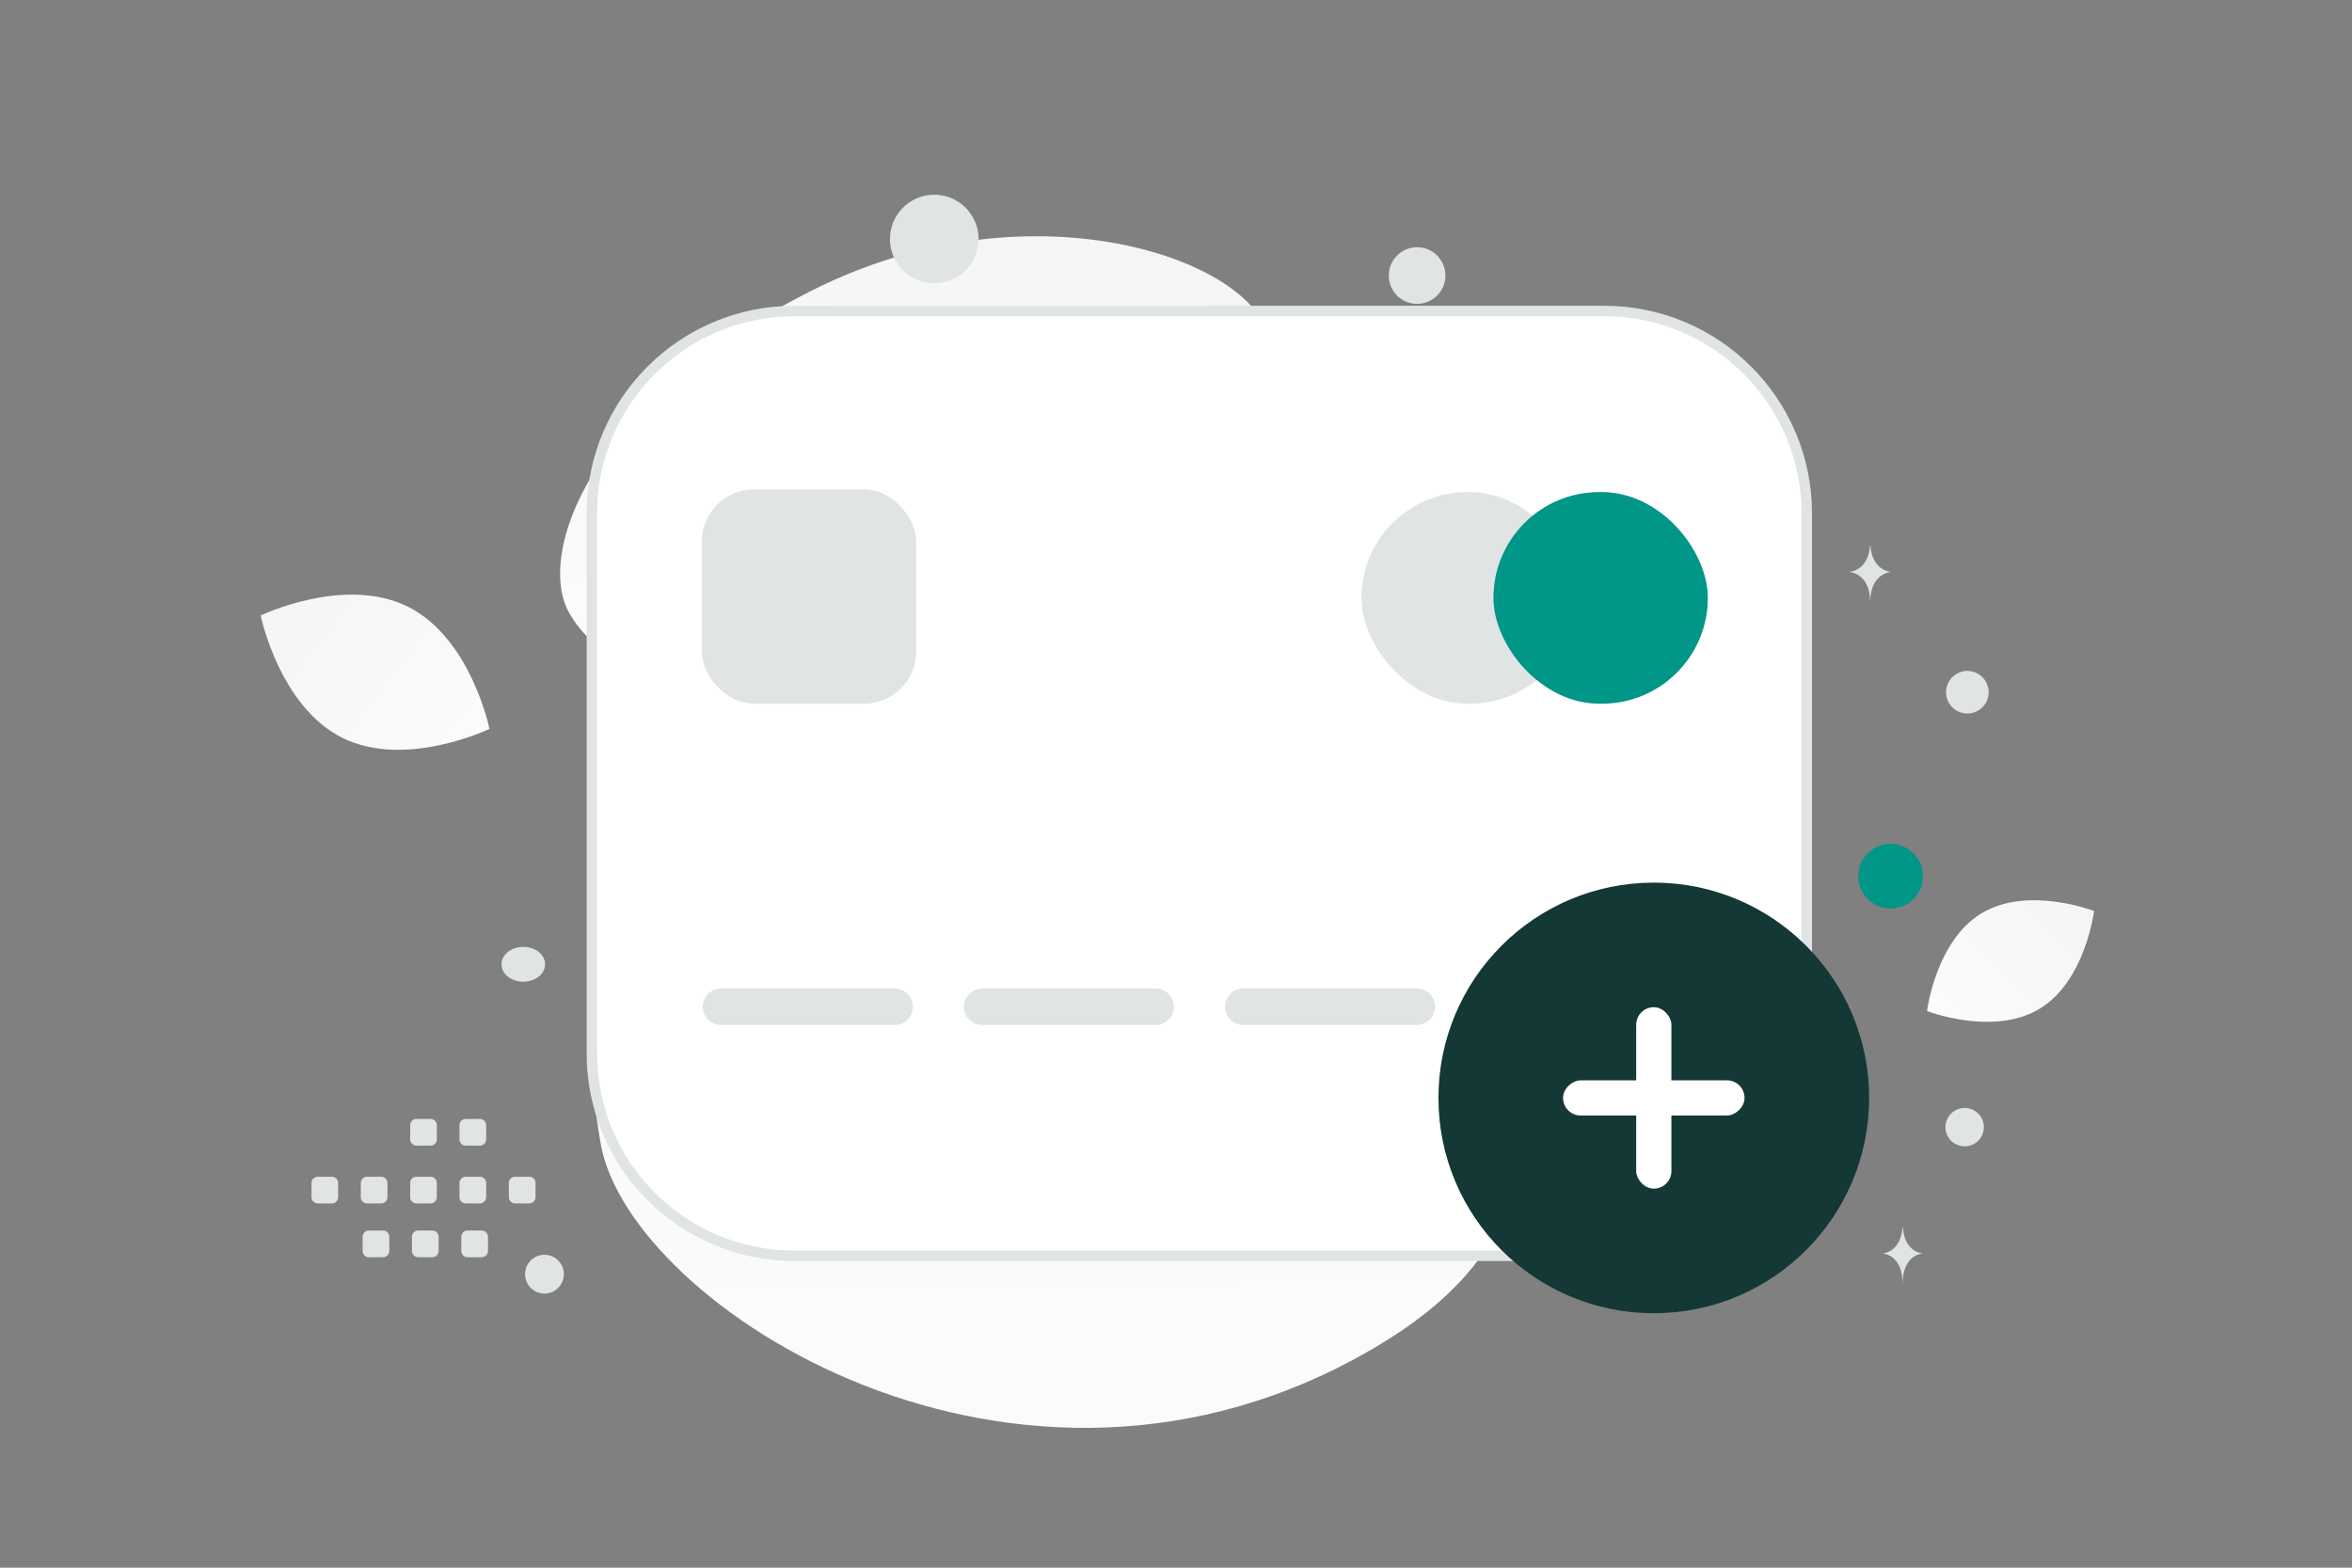 <svg width="900" height="600" viewBox="0 0 900 600" fill="none" xmlns="http://www.w3.org/2000/svg"><rect x="0" y="0" width="900" height="600" fill="#808080" stroke="none"/><path fill="transparent" d="M0 0h900v600H0z"/><path d="M229.88 437.866c10.885 61.87 159.214 158.345 295.762 78.14 63.506-37.305 49.454-71.458 90.65-130.347 24.555-35.099 64.248-66.551 67.23-109.967 2.583-37.477-12.728-73.556-36.989-93.698-54.561-45.3-147.655-63.366-210.61 42.62C372.967 330.6 201.824 278.296 229.88 437.866z" fill="url(#a)"/><path d="M217.783 234.527c12.831 22.898 40.931 26.045 85.949 21.693 33.857-3.279 64.731-5.816 98.591-24.276 23.699-12.912 42.459-30.382 56.151-47.349 14.838-18.381 35.547-39.359 25.395-60.2-13.952-28.629-94.635-52.74-172.981-13.31-86.063 43.328-105.656 101.062-93.105 123.442z" fill="url(#b)"/><path d="M131.049 282.401c24.171 11.99 56.252-3.427 56.252-3.427s-7.129-34.851-31.313-46.824c-24.172-11.99-56.24 3.41-56.24 3.41s7.13 34.85 31.301 46.841z" fill="url(#c)"/><path d="M780.347 386.16c-17.646 10.576-42.964.8-42.964.8s3.311-26.921 20.968-37.485c17.646-10.576 42.953-.812 42.953-.812s-3.311 26.921-20.957 37.497z" fill="url(#d)"/><circle r="20.715" transform="matrix(1 0 0 -1 350.363 434.427)" fill="#009688"/><circle r="10.865" transform="matrix(1 0 0 -1 601.155 208.711)" fill="#009688"/><circle cx="723.45" cy="335.335" r="12.373" fill="#009688"/><circle cx="208.336" cy="487.665" r="7.424" fill="#E1E4E5"/><circle cx="751.783" cy="431.39" r="7.343" fill="#E1E4E5"/><circle cx="257.139" cy="161.967" r="9.074" fill="#E1E4E5"/><circle cx="752.815" cy="264.936" r="8.148" transform="rotate(105 752.815 264.936)" fill="#E1E4E5"/><circle cx="542.251" cy="105.462" r="10.839" fill="#E1E4E5"/><ellipse cx="200.235" cy="369.059" rx="8.338" ry="6.67" fill="#E1E4E5"/><circle cx="357.503" cy="91.484" r="16.957" transform="rotate(105 357.503 91.484)" fill="#E1E4E5"/><path d="M715.697 208.772h-.118c-.704 9.966-8.115 10.12-8.115 10.12s8.172.159 8.172 11.674c0-11.515 8.173-11.674 8.173-11.674s-7.408-.154-8.112-10.12zm12.417 260.869H728c-.675 9.936-7.791 10.089-7.791 10.089s7.846.159 7.846 11.64c0-11.481 7.847-11.64 7.847-11.64s-7.113-.153-7.788-10.089z" fill="#E1E4E5"/><path fill-rule="evenodd" clip-rule="evenodd" d="M613.887 480.618h-309.93c-42.796 0-77.483-34.686-77.483-77.482v-206.62c0-42.796 34.687-77.483 77.483-77.483h309.93c42.796 0 77.482 34.687 77.482 77.483v206.62c0 42.796-34.686 77.482-77.482 77.482z" fill="#fff" stroke="#E1E4E5" stroke-width="4" stroke-linecap="round" stroke-linejoin="round"/><path fill-rule="evenodd" clip-rule="evenodd" d="M342.285 385.314h-66.376 66.376z" fill="#fff"/><path d="M342.285 385.314h-66.376" stroke="#E1E4E5" stroke-width="14" stroke-linecap="round" stroke-linejoin="round"/><path fill-rule="evenodd" clip-rule="evenodd" d="M442.206 385.314H375.83h66.376z" fill="#fff"/><path d="M442.206 385.314H375.83" stroke="#E1E4E5" stroke-width="14" stroke-linecap="round" stroke-linejoin="round"/><path fill-rule="evenodd" clip-rule="evenodd" d="M542.127 385.314H475.75h66.377z" fill="#fff"/><path d="M542.127 385.314H475.75" stroke="#E1E4E5" stroke-width="14" stroke-linecap="round" stroke-linejoin="round"/><path fill-rule="evenodd" clip-rule="evenodd" d="M642.048 385.314h-66.377 66.377z" fill="#fff"/><path d="M642.048 385.314h-66.377" stroke="#E1E4E5" stroke-width="14" stroke-linecap="round" stroke-linejoin="round"/><rect x="268.546" y="187.284" width="82.04" height="82.04" rx="20" fill="#E1E4E5"/><rect x="520.978" y="188.335" width="82.04" height="80.989" rx="40.494" fill="#E1E4E5"/><rect x="571.464" y="188.335" width="82.04" height="80.989" rx="40.494" fill="#009688"/><circle cx="632.829" cy="420.208" r="82.401" fill="#133835"/><rect x="626.092" y="385.486" width="13.474" height="69.445" rx="6.737" fill="#fff"/><rect x="667.551" y="413.471" width="13.474" height="69.445" rx="6.737" transform="rotate(90 667.551 413.471)" fill="#fff"/><path fill-rule="evenodd" clip-rule="evenodd" d="M121.568 450.375h5.444a2.378 2.378 0 0 1 2.376 2.376v5.445a2.378 2.378 0 0 1-2.376 2.376h-5.444a2.386 2.386 0 0 1-2.377-2.376v-5.445c-.011-1.305 1.06-2.376 2.377-2.376zm18.875 0h5.445a2.385 2.385 0 0 1 2.376 2.376v5.445a2.378 2.378 0 0 1-2.376 2.376h-5.445a2.385 2.385 0 0 1-2.376-2.376v-5.445a2.385 2.385 0 0 1 2.376-2.376zm18.89 0h5.444a2.386 2.386 0 0 1 2.377 2.376v5.445a2.378 2.378 0 0 1-2.377 2.376h-5.444a2.386 2.386 0 0 1-2.377-2.376v-5.445c-.011-1.305 1.06-2.376 2.377-2.376zm18.876 0h5.444a2.385 2.385 0 0 1 2.376 2.376v5.445a2.378 2.378 0 0 1-2.376 2.376h-5.444a2.388 2.388 0 0 1-2.388-2.376v-5.445a2.402 2.402 0 0 1 2.388-2.376zm18.877 0h5.445a2.388 2.388 0 0 1 2.387 2.376v5.445a2.38 2.38 0 0 1-2.387 2.376h-5.445a2.385 2.385 0 0 1-2.376-2.376v-5.445a2.385 2.385 0 0 1 2.376-2.376zm-55.95 20.584h5.445a2.385 2.385 0 0 1 2.376 2.376v5.456a2.385 2.385 0 0 1-2.376 2.376h-5.445a2.378 2.378 0 0 1-2.376-2.376v-5.445a2.374 2.374 0 0 1 2.376-2.387zm18.876 0h5.445a2.385 2.385 0 0 1 2.376 2.376v5.456a2.385 2.385 0 0 1-2.376 2.376h-5.445a2.385 2.385 0 0 1-2.376-2.376v-5.445a2.374 2.374 0 0 1 2.376-2.387zm18.877 0h5.445a2.388 2.388 0 0 1 2.387 2.376v5.456a2.388 2.388 0 0 1-2.387 2.376h-5.445a2.385 2.385 0 0 1-2.376-2.376v-5.445a2.388 2.388 0 0 1 2.376-2.387zm-19.556-42.697h5.444a2.386 2.386 0 0 1 2.377 2.377v5.444a2.378 2.378 0 0 1-2.377 2.376h-5.444a2.386 2.386 0 0 1-2.377-2.376v-5.444c-.011-1.306 1.06-2.377 2.377-2.377zm18.876 0h5.444a2.386 2.386 0 0 1 2.376 2.377v5.444a2.378 2.378 0 0 1-2.376 2.376h-5.444a2.388 2.388 0 0 1-2.388-2.376v-5.444a2.402 2.402 0 0 1 2.388-2.377z" fill="#E1E4E5"/><defs><linearGradient id="a" x1="457.775" y1="770.922" x2="446.913" y2="-289.118" gradientUnits="userSpaceOnUse"><stop stop-color="#fff"/><stop offset="1" stop-color="#EEE"/></linearGradient><linearGradient id="b" x1="304.218" y1="382.931" x2="418.579" y2="-130.959" gradientUnits="userSpaceOnUse"><stop stop-color="#fff"/><stop offset="1" stop-color="#EEE"/></linearGradient><linearGradient id="c" x1="223.869" y1="319.801" x2="24.505" y2="162.103" gradientUnits="userSpaceOnUse"><stop stop-color="#fff"/><stop offset="1" stop-color="#EEE"/></linearGradient><linearGradient id="d" x1="712.06" y1="420.205" x2="854.05" y2="288.277" gradientUnits="userSpaceOnUse"><stop stop-color="#fff"/><stop offset="1" stop-color="#EEE"/></linearGradient></defs></svg>